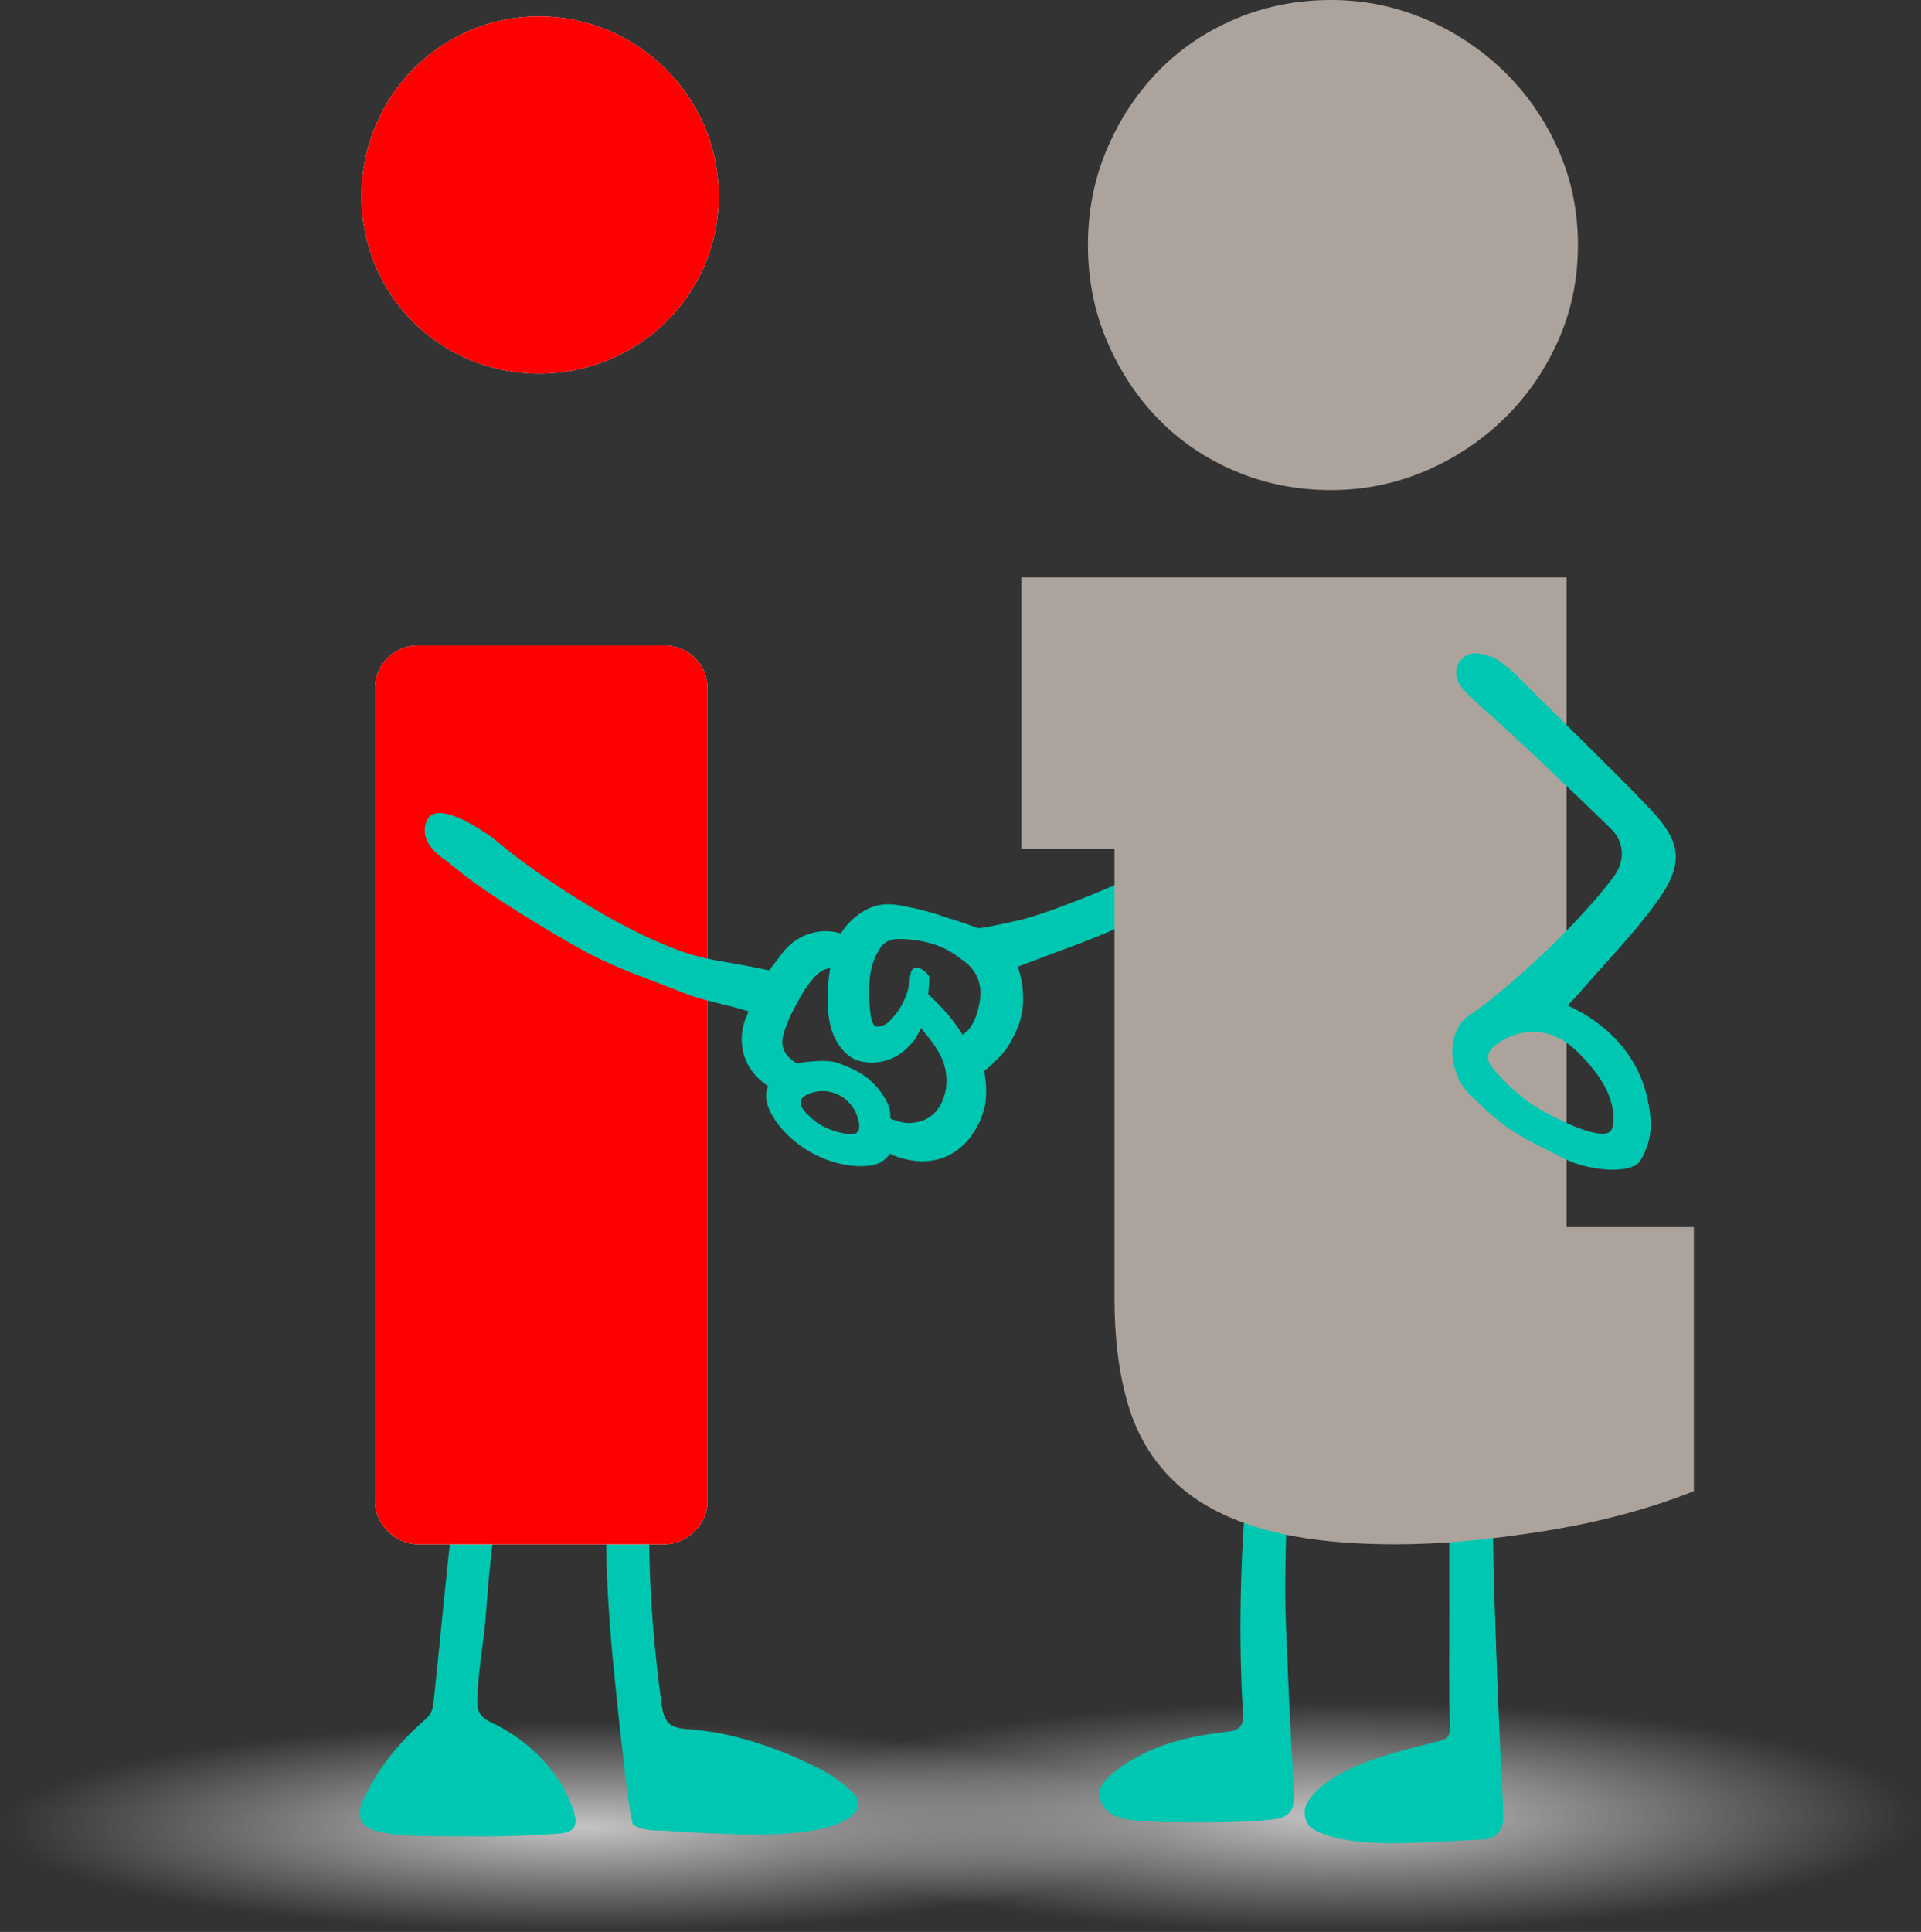 <svg width="179" height="180" viewBox="0 0 179 180" fill="none" xmlns="http://www.w3.org/2000/svg">
<rect x="0" y="0" width="179" height="180" fill="#333333" stroke="none"/>
<rect x="0.634" y="160.469" width="107.42" height="19.531" fill="url(#paint0_radial_476_8900)"/>
<rect x="70.945" y="158.516" width="107.42" height="21.484" fill="url(#paint1_radial_476_8900)"/>
<path d="M38.59 171.037C37.536 170.998 36.624 170.922 35.637 170.73C33.7 170.348 33.053 169.43 33.88 167.639C35.225 164.711 37.239 162.283 39.649 160.188C40.397 159.539 40.364 158.854 40.467 157.924C40.803 154.828 41.106 151.705 41.411 148.639C42.196 140.758 43.229 132.903 44.18 125.038C44.264 124.35 44.438 123.669 44.643 123.009C44.834 122.376 45.164 121.759 45.953 121.808C46.717 121.852 47.293 122.345 47.483 123.054C47.785 124.188 47.903 125.343 47.817 126.552C47.262 134.467 45.834 142.29 45.297 150.211C45.104 153.051 44.477 155.856 44.493 158.709C44.498 159.541 44.879 160.051 45.67 160.424C48.495 161.76 50.791 163.719 52.422 166.428C52.926 167.436 53.184 167.859 53.481 168.84C53.889 170.184 53.457 170.73 52.063 170.834C49.614 171.023 47.235 171.096 44.788 171.094C43.905 171.09 39.649 171.076 38.59 171.037Z" fill="#00C7B1"/>
<path d="M79.897 167.623C79.815 167.424 79.671 167.26 79.526 167.101C78.766 166.289 77.872 165.609 76.892 165.094C76.739 164.988 76.583 164.893 76.413 164.809C72.507 162.859 68.396 161.4 64.025 161.1C62.347 160.986 61.888 160.418 61.675 158.9C60.728 152.135 60.302 145.352 60.56 138.528C60.56 134.663 60.566 130.799 60.554 126.936C60.55 126.403 60.499 125.862 60.384 125.344C60.101 124.141 59.294 123.432 58.074 123.548C56.841 123.667 56.976 124.755 56.874 125.665C56.427 129.719 56.851 133.79 56.62 137.846C56.261 144.078 56.646 150.264 57.285 156.432C57.486 158.381 57.796 161.471 58.036 163.414C58.101 163.951 58.328 166.113 58.57 167.81C58.738 168.953 58.956 169.92 58.956 169.92C58.956 169.92 59.39 170.59 61.73 170.547V170.549C61.73 170.549 68.241 171.037 72.339 170.885C73.292 170.848 75.466 170.697 77.214 170.228C77.692 170.099 78.151 169.896 78.599 169.672C78.997 169.471 79.39 169.232 79.663 168.879C79.936 168.525 80.067 168.033 79.897 167.623Z" fill="#00C7B1"/>
<path d="M34.944 64.119C34.944 61.814 36.827 60.14 38.922 60.14H61.949C64.041 60.14 65.928 61.814 65.928 64.119V139.902C65.928 141.992 64.041 143.877 61.949 143.877H38.922C36.827 143.877 34.944 141.992 34.944 139.902V64.119ZM33.686 18.276C33.686 9.061 41.016 1.524 50.223 1.524C59.439 1.524 66.971 9.061 66.971 18.276C66.971 27.487 59.439 34.813 50.223 34.813C41.016 34.813 33.686 27.487 33.686 18.276Z" fill="white"/>
<path d="M34.944 64.119C34.944 61.814 36.827 60.14 38.922 60.14H61.949C64.041 60.14 65.928 61.814 65.928 64.119V139.902C65.928 141.992 64.041 143.877 61.949 143.877H38.922C36.827 143.877 34.944 141.992 34.944 139.902V64.119ZM33.686 18.276C33.686 9.061 41.016 1.524 50.223 1.524C59.439 1.524 66.971 9.061 66.971 18.276C66.971 27.487 59.439 34.813 50.223 34.813C41.016 34.813 33.686 27.487 33.686 18.276Z" fill="#FF0000"/>
<path d="M108.323 169.759C107.13 169.681 106.273 169.656 105.423 169.568C104.124 169.435 102.812 168.871 102.511 167.624C102.224 166.437 103.122 165.658 103.982 164.99C107.068 162.597 110.573 161.781 114.323 161.353C115.444 161.228 115.894 160.849 115.823 159.666C115.38 152.381 115.583 145.137 116.202 137.859C116.257 137.184 116.46 136.774 116.804 136.211C117.12 135.688 117.804 135.324 118.892 135.961C119.802 136.49 119.938 137.74 119.952 138.832C119.856 142.516 119.72 146.277 119.782 149.922C119.835 152.654 120.263 161.406 120.356 163.078C120.429 164.404 120.509 165.728 120.581 167.054C120.673 168.669 120.075 169.367 118.565 169.519C114.937 169.884 111.62 169.767 108.323 169.759Z" fill="#00C7B1"/>
<path d="M139.116 141.381C139.065 145.817 139.694 161.268 139.889 164.729C139.973 166.248 140.041 167.77 140.09 169.289C140.131 170.334 139.422 171.324 138.366 171.369C135.329 171.5 132.561 171.727 129.669 171.727C125.389 171.727 123.118 171.004 122.128 170.244C121.843 170.027 121.688 169.674 121.608 169.258C121.387 168.127 122.225 167.311 122.985 166.568C125.776 164.182 130.307 163.186 134.002 162.24C134.829 162.031 135.147 161.803 135.112 160.85C134.987 157.334 135.045 153.825 135.053 150.295C135.057 146.881 135.012 143.475 135.11 140.049C135.157 138.46 135.553 137.626 137.19 137.626C139.243 137.626 139.149 141.067 139.116 141.381Z" fill="#00C7B1"/>
<path d="M147.036 22.829C147.036 26.015 146.417 28.997 145.179 31.767C143.941 34.542 142.257 36.962 140.134 39.025C138.011 41.091 135.562 42.712 132.788 43.892C130.015 45.071 127.097 45.661 124.031 45.661C120.845 45.661 117.863 45.071 115.093 43.892C112.316 42.712 109.93 41.091 107.926 39.025C105.916 36.962 104.324 34.542 103.144 31.767C101.965 28.997 101.377 26.015 101.377 22.829C101.377 19.648 101.965 16.668 103.144 13.894C104.324 11.123 105.916 8.703 107.926 6.638C109.93 4.576 112.316 2.953 115.093 1.771C117.863 0.592 120.845 -9.53674e-05 124.031 -9.53674e-05C127.097 -9.53674e-05 130.015 0.592 132.788 1.771C135.562 2.953 138.011 4.576 140.134 6.638C142.257 8.703 143.941 11.123 145.179 13.894C146.417 16.668 147.036 19.648 147.036 22.829Z" fill="#ACA49C"/>
<path d="M88.041 101.922C87.36 104.537 85.172 104.586 85.172 104.586L85.17 104.584C84.166 104.797 82.975 104.207 82.975 104.207C82.957 103.644 82.93 103.15 82.563 102.502C81.282 100.209 79.43 99.545 78.139 99.055C76.846 98.568 74.262 99.074 74.262 99.074C73.963 98.904 72.669 98.166 72.932 96.691C72.975 96.441 73.042 96.246 73.114 96.002C73.258 95.566 73.424 95.141 73.616 94.728C73.663 94.637 73.704 94.543 73.753 94.451C74.26 93.443 74.837 92.293 75.612 91.369C75.786 91.164 76.385 90.297 77.362 90.205C77.114 91.586 77.126 92.818 77.151 93.791C77.231 97.228 79.116 98.506 79.756 98.744C80.131 98.881 80.543 98.961 80.999 99.01C82.866 99.025 84.137 98.264 85.223 96.869C85.477 96.486 85.668 96.123 85.819 95.799C86.403 96.473 86.819 97.023 87.008 97.299C87.748 98.369 88.063 99.187 88.174 100.185C88.231 100.693 88.207 101.271 88.041 101.922ZM79.094 105.658C77.512 105.467 76.165 104.855 75.083 103.664C74.327 102.832 74.462 102.228 75.516 101.857C77.583 101.129 79.77 102.469 80.065 104.797C80.102 105.318 79.934 105.763 79.094 105.658ZM81.985 88.371C82.477 87.623 83.176 87.483 83.696 87.487C85.858 87.504 87.832 87.981 89.498 89.317H89.5C89.897 89.611 91.571 90.586 91.336 92.959C91.334 93.004 91.328 93.047 91.325 93.09C91.319 93.119 91.319 93.148 91.317 93.18C91.311 93.215 91.303 93.25 91.299 93.283C91.289 93.35 91.276 93.414 91.264 93.481C90.993 95.01 90.446 95.744 90.114 96.072C89.951 96.228 89.832 96.301 89.832 96.301L89.692 96.416C88.727 94.744 87.168 93.25 86.5 92.647C86.5 92.647 86.502 92.631 86.504 92.598V92.574C86.518 92.453 86.535 92.186 86.557 91.879C86.576 91.576 86.594 91.238 86.6 90.992C86.385 90.629 85.875 90.205 85.534 90.162C85.206 90.119 85.034 90.254 84.934 90.465C84.809 90.723 84.795 91.096 84.762 91.416C84.725 91.729 84.657 92.023 84.577 92.314C84.547 92.426 84.516 92.539 84.479 92.645C84.42 92.822 84.342 92.988 84.268 93.158C84.162 93.389 84.049 93.611 83.918 93.826C83.612 94.326 83.252 94.799 82.805 95.217C82.514 95.496 81.94 95.727 81.604 95.625C81.346 95.547 81.168 94.918 81.12 94.514C80.997 93.553 80.93 92.557 80.999 91.586V91.59C81.059 90.762 81.223 89.953 81.543 89.205L81.551 89.192C81.659 88.94 81.788 88.697 81.934 88.463C81.952 88.434 81.967 88.4 81.985 88.371ZM115.74 78.243C115.414 77.84 114.717 77.405 114.285 77.487C113.24 77.686 112.144 78.014 111.264 78.588C109.814 79.535 108.344 80.406 106.803 81.141C102.557 83.166 97.352 85.123 95.674 85.547L95.498 85.6C95.106 85.711 94.709 85.801 94.313 85.879C92.623 86.268 91.26 86.52 91.145 86.475C89.791 85.975 88.45 85.565 88.116 85.453C88.092 85.447 88.071 85.442 88.045 85.436C86.618 84.932 85.123 84.561 83.625 84.319C81.971 84.053 80.7 84.543 79.448 85.653C79.219 85.881 78.809 86.217 78.358 86.975C78.358 86.975 75.546 85.926 73.174 88.461C73.155 88.483 73.135 88.502 73.11 88.524C72.628 89.137 72.169 89.791 71.659 90.404C71.077 90.285 70.468 90.162 69.858 90.041C68.016 89.67 66.126 89.461 64.339 88.908C58.704 87.162 50.765 82.147 46.173 78.28C45.452 77.67 41.017 74.581 39.913 76.221C39.398 76.996 39.243 78.487 41.138 79.868C41.368 80.031 42.261 80.727 42.529 80.953C45.333 83.32 52.534 87.645 55.138 88.979C57.888 90.387 60.923 91.391 63.79 92.541C65.528 93.238 67.93 93.633 69.758 94.227C69.587 94.668 69.481 94.844 69.409 95.07C68.714 97.166 69.173 99.584 71.583 101.211C71.583 101.211 70.872 102.326 72.188 104.291C72.21 104.32 72.213 104.342 72.229 104.371C72.864 105.293 73.838 106.271 75.008 107.031C77.356 108.554 80.075 108.925 81.604 108.478C82.141 108.32 82.6 107.972 82.922 107.492C82.922 107.492 86.825 109.533 89.807 106.635C90.03 106.418 90.256 106.187 90.453 105.908C90.969 105.179 91.284 104.558 91.496 103.988C91.662 103.531 91.795 103.051 91.84 102.629C91.948 101.724 91.893 100.752 91.711 99.799C92.262 99.353 92.99 98.703 93.631 97.904C94.006 97.437 94.332 96.824 94.647 96.135C94.686 96.053 94.735 95.961 94.779 95.85C95.115 95.072 95.272 94.295 95.324 93.562C95.324 93.553 95.328 93.539 95.33 93.529C95.334 93.445 95.332 93.363 95.334 93.281C95.383 91.871 95.051 90.676 94.838 90.068L97.686 88.992C99.785 88.221 101.846 87.455 103.863 86.586C107.945 84.823 111.807 82.639 115.219 79.739C115.697 79.334 116.23 78.848 115.74 78.243Z" fill="#00C7B1"/>
<path d="M95.18 79.105V53.797H145.974V114.325H157.833V138.926C153.702 140.58 149.072 141.814 143.939 142.641C138.806 143.465 134.174 143.881 130.047 143.881C124.971 143.881 120.754 143.377 117.393 142.377C114.029 141.375 111.344 139.899 109.342 137.951C107.334 136.004 105.916 133.613 105.092 130.783C104.264 127.953 103.852 124.709 103.852 121.051V79.105H95.18Z" fill="#ACA49C"/>
<path d="M147.159 98.163C148.582 99.616 150.692 102.028 150.283 104.87C150.283 105.005 150.209 105.243 150.02 105.427C149.711 105.728 148.356 106.017 143.805 103.532C141.717 102.39 140.012 100.618 139.104 99.538C138.208 98.476 138.817 97.714 139.635 97.163C141.463 95.935 144.37 95.322 147.159 98.163ZM154.264 84.208C156.963 80.523 156.779 78.531 153.664 75.263C150.479 71.92 144.758 66.392 141.426 63.031C141.047 62.648 139.846 61.582 139.256 61.318C138.405 60.937 137.213 60.602 136.442 61.205C135.303 62.088 135.756 63.363 135.958 63.695C136.2 64.09 136.706 64.638 137.846 65.699C141.211 68.631 146.91 74.101 150.112 77.214C151.379 78.451 151.428 80.195 150.436 81.578C148.739 83.935 144.623 88.453 139.549 92.601C138.303 93.626 138.243 93.661 136.899 94.601C134.633 96.183 135.001 100.03 136.926 101.942C140.309 105.294 141.231 105.663 145.791 107.97C146.051 108.101 146.487 108.278 146.768 108.374C149.024 109.159 152.209 109.296 152.887 108.089C153.965 106.165 153.994 104.667 153.545 102.495C152.717 98.525 150.026 95.493 146.086 93.679C146.479 93.249 146.848 92.874 147.192 92.478C149.565 89.736 152.127 87.128 154.264 84.208Z" fill="#00C7B1"/>
<defs>
<radialGradient id="paint0_radial_476_8900" cx="0" cy="0" r="1" gradientUnits="userSpaceOnUse" gradientTransform="translate(54.344 170.234) rotate(90) scale(9.765 53.71)">
<stop stop-color="#C4C4C4"/>
<stop offset="1" stop-color="#C4C4C4" stop-opacity="0"/>
</radialGradient>
<radialGradient id="paint1_radial_476_8900" cx="0" cy="0" r="1" gradientUnits="userSpaceOnUse" gradientTransform="translate(124.655 169.258) rotate(90) scale(10.742 53.71)">
<stop stop-color="#C4C4C4"/>
<stop offset="1" stop-color="#C4C4C4" stop-opacity="0"/>
</radialGradient>
</defs>
</svg>
